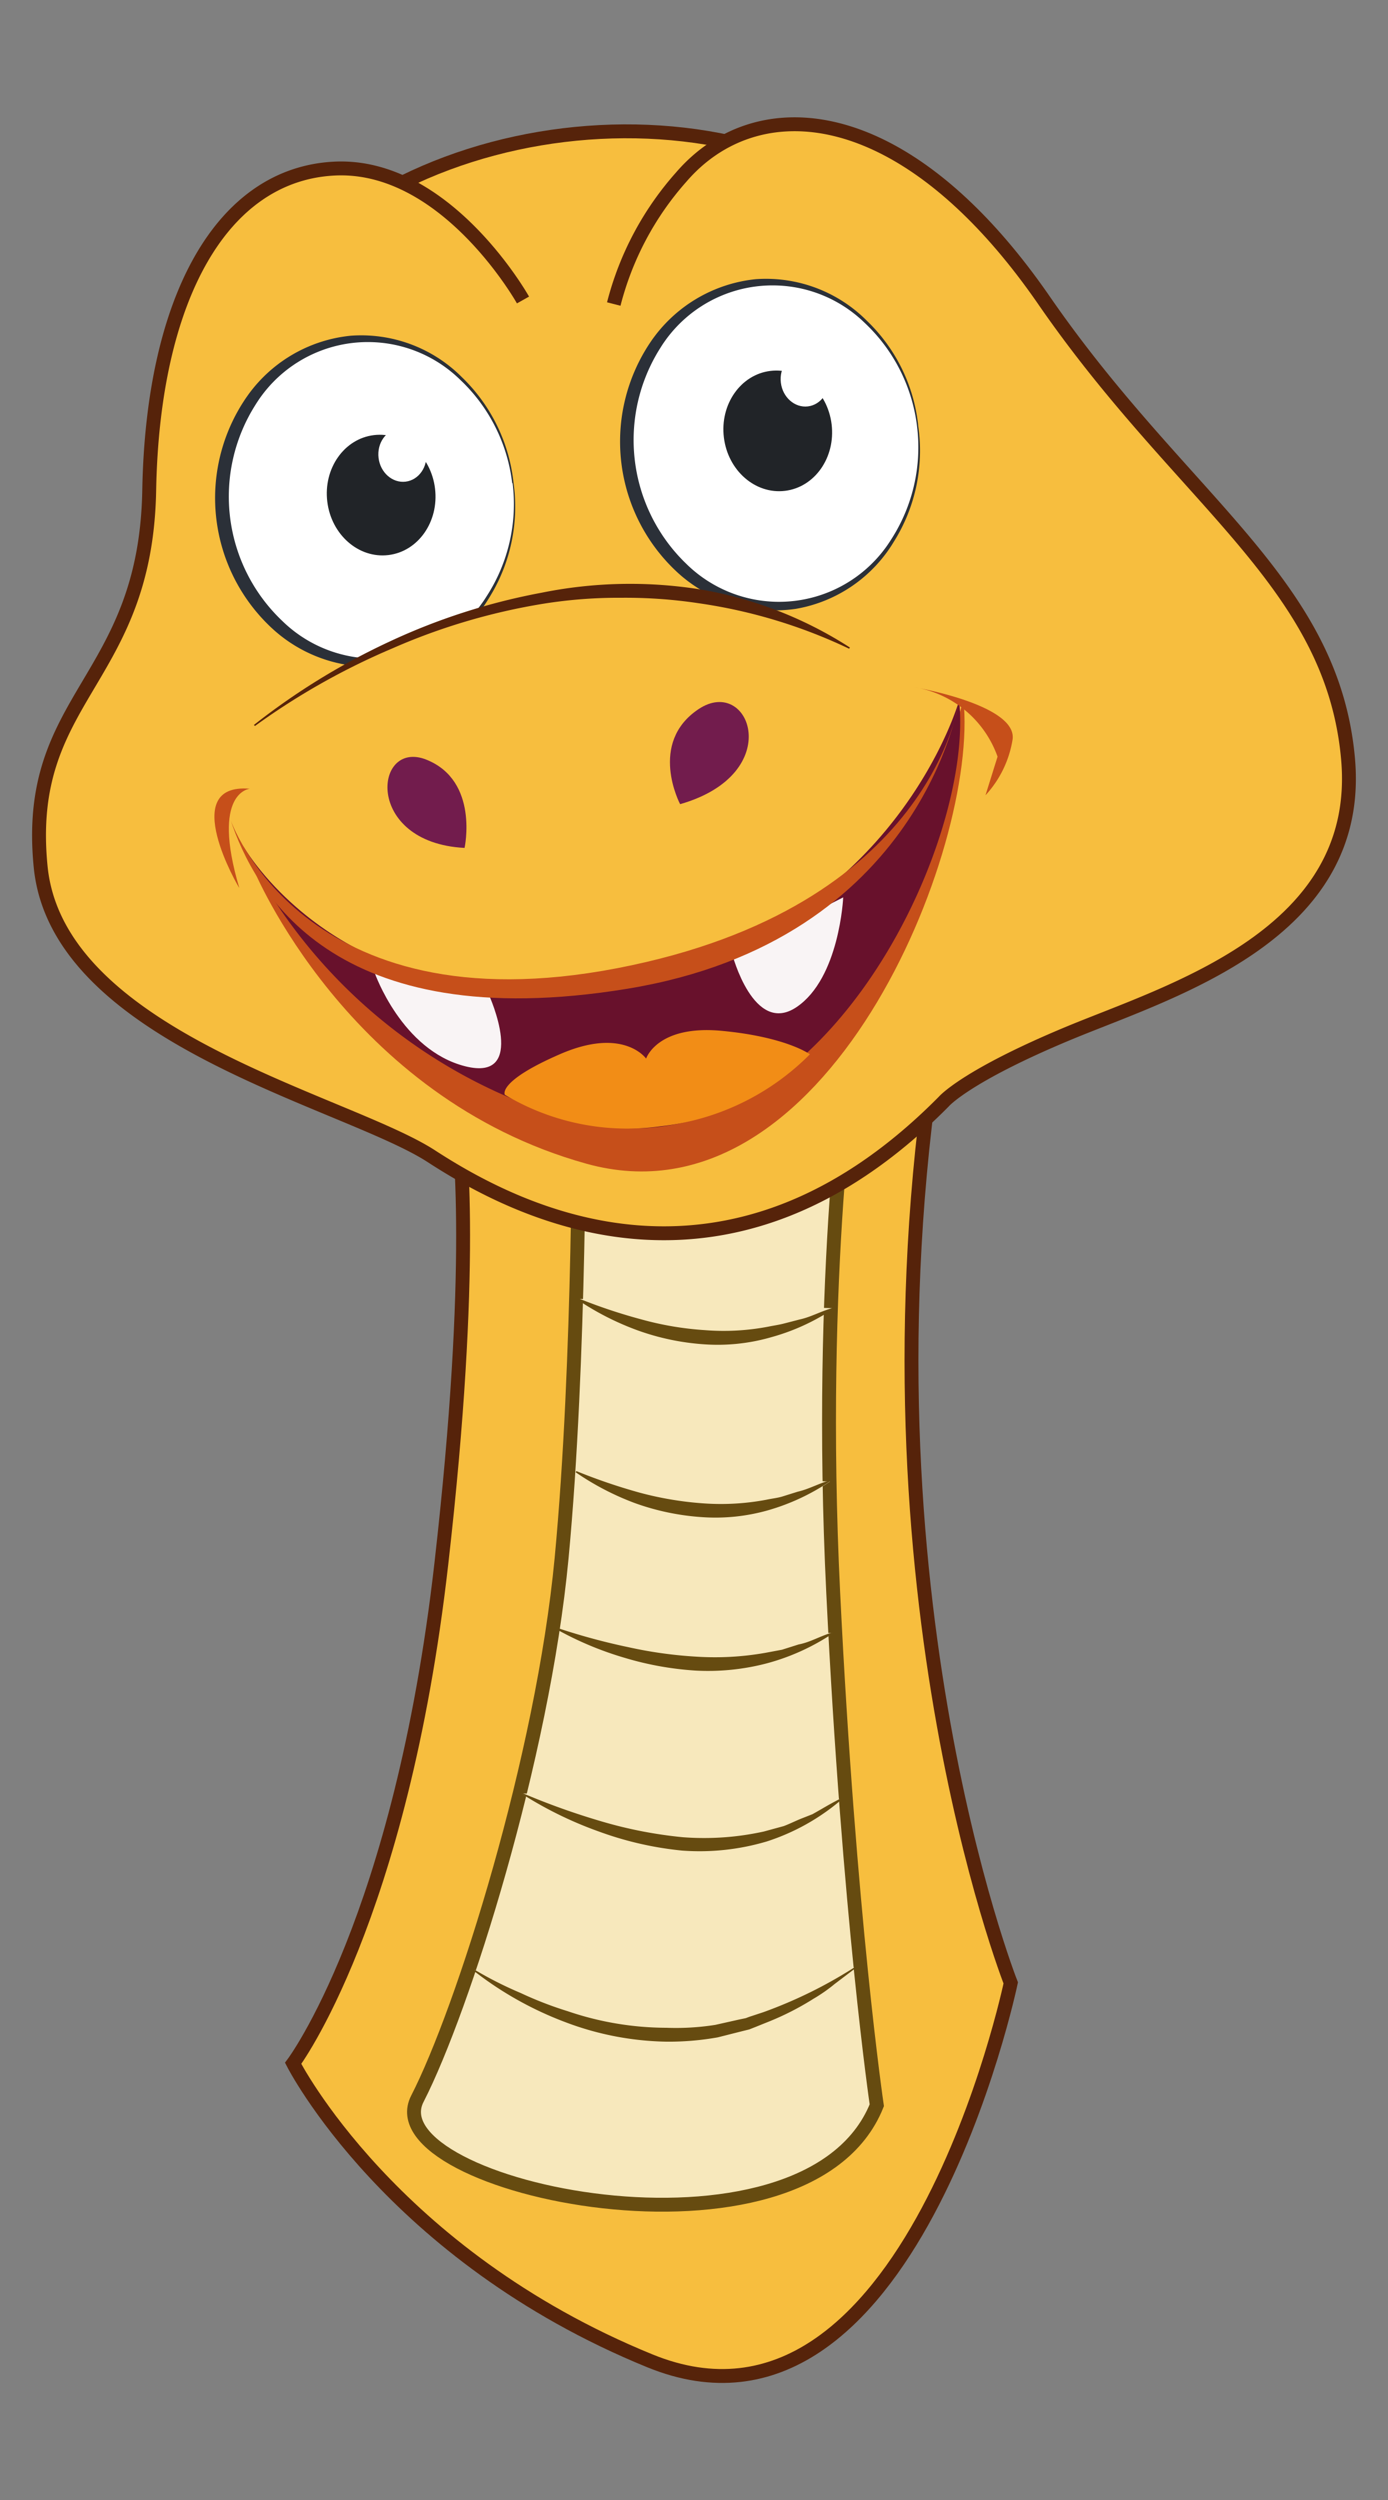 <svg id="Layer_1" data-name="Layer 1" xmlns="http://www.w3.org/2000/svg" viewBox="0 0 100 180"><rect x="0" y="0" width="100" height="180" fill="#808080" stroke="none"/><defs><style>.cls-1,.cls-9{fill:#f7be3e;}.cls-1{stroke:#56230a;}.cls-1,.cls-2{stroke-miterlimit:10;}.cls-2,.cls-3{fill:#f7e8bc;}.cls-2{stroke:#664b10;}.cls-4{fill:#664b10;}.cls-5{fill:#fff;}.cls-6{fill:#2b3038;}.cls-7{fill:#212428;}.cls-8{fill:#721c4d;}.cls-10{fill:#56230a;}.cls-11{fill:#c64f1a;}.cls-12{fill:#68112c;}.cls-13{fill:#f9f4f5;}.cls-14{fill:#f28d16;}</style></defs><path class="cls-1" d="M32.65,78.7s.06.23.15.74c.41,2.52,1.43,11.78-1,33.12-2.92,25.68-10.68,36-10.68,36s7,13.79,25.7,21.42,26-27.21,26-27.21-11.71-29.71-5.16-69S32.65,78.7,32.65,78.7Z"/><path class="cls-2" d="M41.7,78.84s.12,19-1.24,33.36-7.1,32.5-10.39,38.91,28,13.14,33.1.47c0,0-2-13.53-3.14-36.89S61.34,75.9,61.34,75.9Z"/><path class="cls-3" d="M41.64,93.52s9.25,6.78,18.3.67"/><path class="cls-4" d="M41.67,93.48A39.33,39.33,0,0,0,46.22,95a22.53,22.53,0,0,0,4.56.77,17.11,17.11,0,0,0,4.57-.25c.38-.08.77-.13,1.15-.23L57.62,95c.79-.17,1.48-.57,2.29-.8l.06.08a15.41,15.41,0,0,1-4.41,2,13.91,13.91,0,0,1-4.84.51,17.66,17.66,0,0,1-4.77-1,19.93,19.93,0,0,1-4.34-2.21Z"/><path class="cls-3" d="M34.18,141.87s13.6,11.46,27.36-.22"/><path class="cls-4" d="M34.21,141.83a27,27,0,0,0,3.31,1.67,26.35,26.35,0,0,0,3.39,1.31A22.18,22.18,0,0,0,48,146a18.21,18.21,0,0,0,3.54-.21l1.74-.39.44-.09c.14-.05.28-.11.42-.15l.85-.28a32.8,32.8,0,0,0,6.57-3.23l.06.07-1.49,1.13a11.47,11.47,0,0,1-1.52,1.06,20,20,0,0,1-3.33,1.69l-.87.35-.43.17-.45.11-1.82.46a20.16,20.16,0,0,1-3.72.31,21.48,21.48,0,0,1-7.3-1.42,25,25,0,0,1-6.49-3.63Z"/><path class="cls-3" d="M37.58,129.13s13.24,9,23,.41"/><path class="cls-4" d="M37.61,129.09a51.56,51.56,0,0,0,5.76,2.06,31.26,31.26,0,0,0,5.83,1.13,20,20,0,0,0,5.83-.41l1.43-.39c.46-.17.9-.4,1.37-.58l.71-.28.65-.37c.44-.26.89-.51,1.36-.75l.07.08a15.66,15.66,0,0,1-5.36,3,17,17,0,0,1-6.14.66,24.37,24.37,0,0,1-6-1.38,27.46,27.46,0,0,1-5.55-2.72Z"/><path class="cls-3" d="M40.21,117.28s10.72,6.41,19.77.3"/><path class="cls-4" d="M40.24,117.24c1.66.55,3.33,1,5,1.35a30.9,30.9,0,0,0,4.94.69,20.91,20.91,0,0,0,4.93-.27l1.23-.23,1.2-.38c.85-.16,1.57-.62,2.44-.86l0,.08a16,16,0,0,1-4.73,2.14,16.67,16.67,0,0,1-5.17.52,22.75,22.75,0,0,1-5.12-.93,23.76,23.76,0,0,1-4.79-2Z"/><path class="cls-3" d="M41.5,106s9.26,6.79,18.3.67"/><path class="cls-4" d="M41.53,105.92a41.42,41.42,0,0,0,4.55,1.55,24.15,24.15,0,0,0,4.56.77,17.61,17.61,0,0,0,4.58-.26c.37-.08.77-.12,1.14-.23l1.12-.35c.79-.18,1.48-.58,2.3-.81l0,.08a15.71,15.71,0,0,1-4.41,2.06,13.85,13.85,0,0,1-4.84.5,17.74,17.74,0,0,1-4.77-1A19.51,19.51,0,0,1,41.47,106Z"/><ellipse class="cls-1" cx="42.93" cy="28.76" rx="26.91" ry="19.17" transform="translate(-3.16 5.39) rotate(-6.93)"/><path class="cls-1" d="M37.68,21.6s-5.54-9.89-13.62-9.46S11,21.46,10.75,35.31,1.7,50.1,2.93,62.42s22,16.84,28.15,20.83S52.31,95.17,68,79.31c0,0,1.54-1.81,8.9-4.88s21.36-7.07,20.22-19.8-11.87-18.48-21.9-33S54.53,6.41,49.07,12.76a21.9,21.9,0,0,0-4.85,9.13"/><ellipse class="cls-5" cx="55.88" cy="31.95" rx="10.31" ry="11.48" transform="translate(-3.45 6.97) rotate(-6.93)"/><path class="cls-6" d="M66.16,30.7A12.33,12.33,0,0,1,64.4,39a10.27,10.27,0,0,1-7.08,4.84,10.4,10.4,0,0,1-8.44-2.56,12.8,12.8,0,0,1-2-16.67,10.44,10.44,0,0,1,7.58-4.51,10.26,10.26,0,0,1,8,3A12.23,12.23,0,0,1,66.16,30.7Zm-.09,0a12.23,12.23,0,0,0-3.77-7.45,9.51,9.51,0,0,0-14.73,1.81,12.37,12.37,0,0,0,1.89,15.55A9.52,9.52,0,0,0,64.2,38.85,12.22,12.22,0,0,0,66.07,30.71Z"/><ellipse class="cls-7" cx="56.03" cy="31.02" rx="3.91" ry="4.35" transform="translate(-3.33 6.99) rotate(-6.93)"/><ellipse class="cls-5" cx="57.98" cy="27.34" rx="1.73" ry="1.93" transform="translate(-2.88 7.2) rotate(-6.93)"/><ellipse class="cls-5" cx="26.74" cy="36.03" rx="10.31" ry="11.48" transform="translate(-4.15 3.49) rotate(-6.93)"/><path class="cls-6" d="M37,34.78a12.38,12.38,0,0,1-1.77,8.28,10.24,10.24,0,0,1-7.08,4.84,10.41,10.41,0,0,1-8.44-2.56,12.78,12.78,0,0,1-2-16.67,10.38,10.38,0,0,1,7.58-4.5,10.24,10.24,0,0,1,8,3A12.39,12.39,0,0,1,37,34.78Zm-.1,0a12.19,12.19,0,0,0-3.76-7.45,9.51,9.51,0,0,0-14.73,1.81A12.33,12.33,0,0,0,20.33,44.7a9.51,9.51,0,0,0,14.73-1.77A12.2,12.2,0,0,0,36.93,34.79Z"/><ellipse class="cls-7" cx="27.46" cy="35.65" rx="3.91" ry="4.35" transform="translate(-4.1 3.57) rotate(-6.93)"/><ellipse class="cls-5" cx="28.99" cy="32.76" rx="1.73" ry="1.93" transform="translate(-3.74 3.74) rotate(-6.93)"/><path class="cls-8" d="M49,57.9s-2.34-4.41,1.34-6.85S56.68,55.7,49,57.9Z"/><path class="cls-8" d="M33.47,61.05s1.06-4.82-2.74-6.35S26.2,60.67,33.47,61.05Z"/><path class="cls-9" d="M18.32,52.23S39.87,34.8,61.19,46.66"/><path class="cls-10" d="M18.29,52.2a49.47,49.47,0,0,1,9.76-6A45.53,45.53,0,0,1,39,42.68a32.14,32.14,0,0,1,11.53-.23,28.75,28.75,0,0,1,10.7,4.17l-.05.09a37.52,37.52,0,0,0-10.8-3.27,35.21,35.21,0,0,0-5.61-.4,34.27,34.27,0,0,0-5.63.43,45,45,0,0,0-10.86,3.21,50.36,50.36,0,0,0-9.91,5.59Z"/><path class="cls-11" d="M18.27,62.59S25,79,42.26,83.79,70.57,61.06,69.41,50.36c0,0-4.19,18.31-23.95,21.93S18.27,62.59,18.27,62.59Z"/><path class="cls-12" d="M17.52,60.91A38.13,38.13,0,0,0,41.19,80.62C58.45,85.44,70.27,61.14,69.1,50.44c0,0-4.63,16.56-24.38,20.18S17.52,60.91,17.52,60.91Z"/><path class="cls-13" d="M27,70.06s1.94,5.55,6.51,6.71,1.72-5.13,1.72-5.13Z"/><path class="cls-13" d="M60.75,64.61s-.26,5.81-3.36,7.9-4.64-3.82-4.64-3.82Z"/><path class="cls-11" d="M16.6,59s5.09,15.1,27.87,10.71S69.1,50.44,69.1,50.44,66.46,67.71,45.2,71.19,18.32,64.16,16.6,59Z"/><path class="cls-14" d="M36.37,78.82s-.57-.95,4-2.93,6.18.33,6.18.33.79-2.44,5.45-2,6.35,1.69,6.35,1.69a17.89,17.89,0,0,1-10.75,5.18A17.19,17.19,0,0,1,36.37,78.82Z"/><path class="cls-11" d="M18,56.79s-2.82.21-.76,7.14C17.21,63.93,12.76,56.34,18,56.79Z"/><path class="cls-11" d="M65.87,49.48a7.66,7.66,0,0,1,6,5L71,57.26a7.7,7.7,0,0,0,1.95-4C73.34,50.74,65.87,49.48,65.87,49.48Z"/></svg>